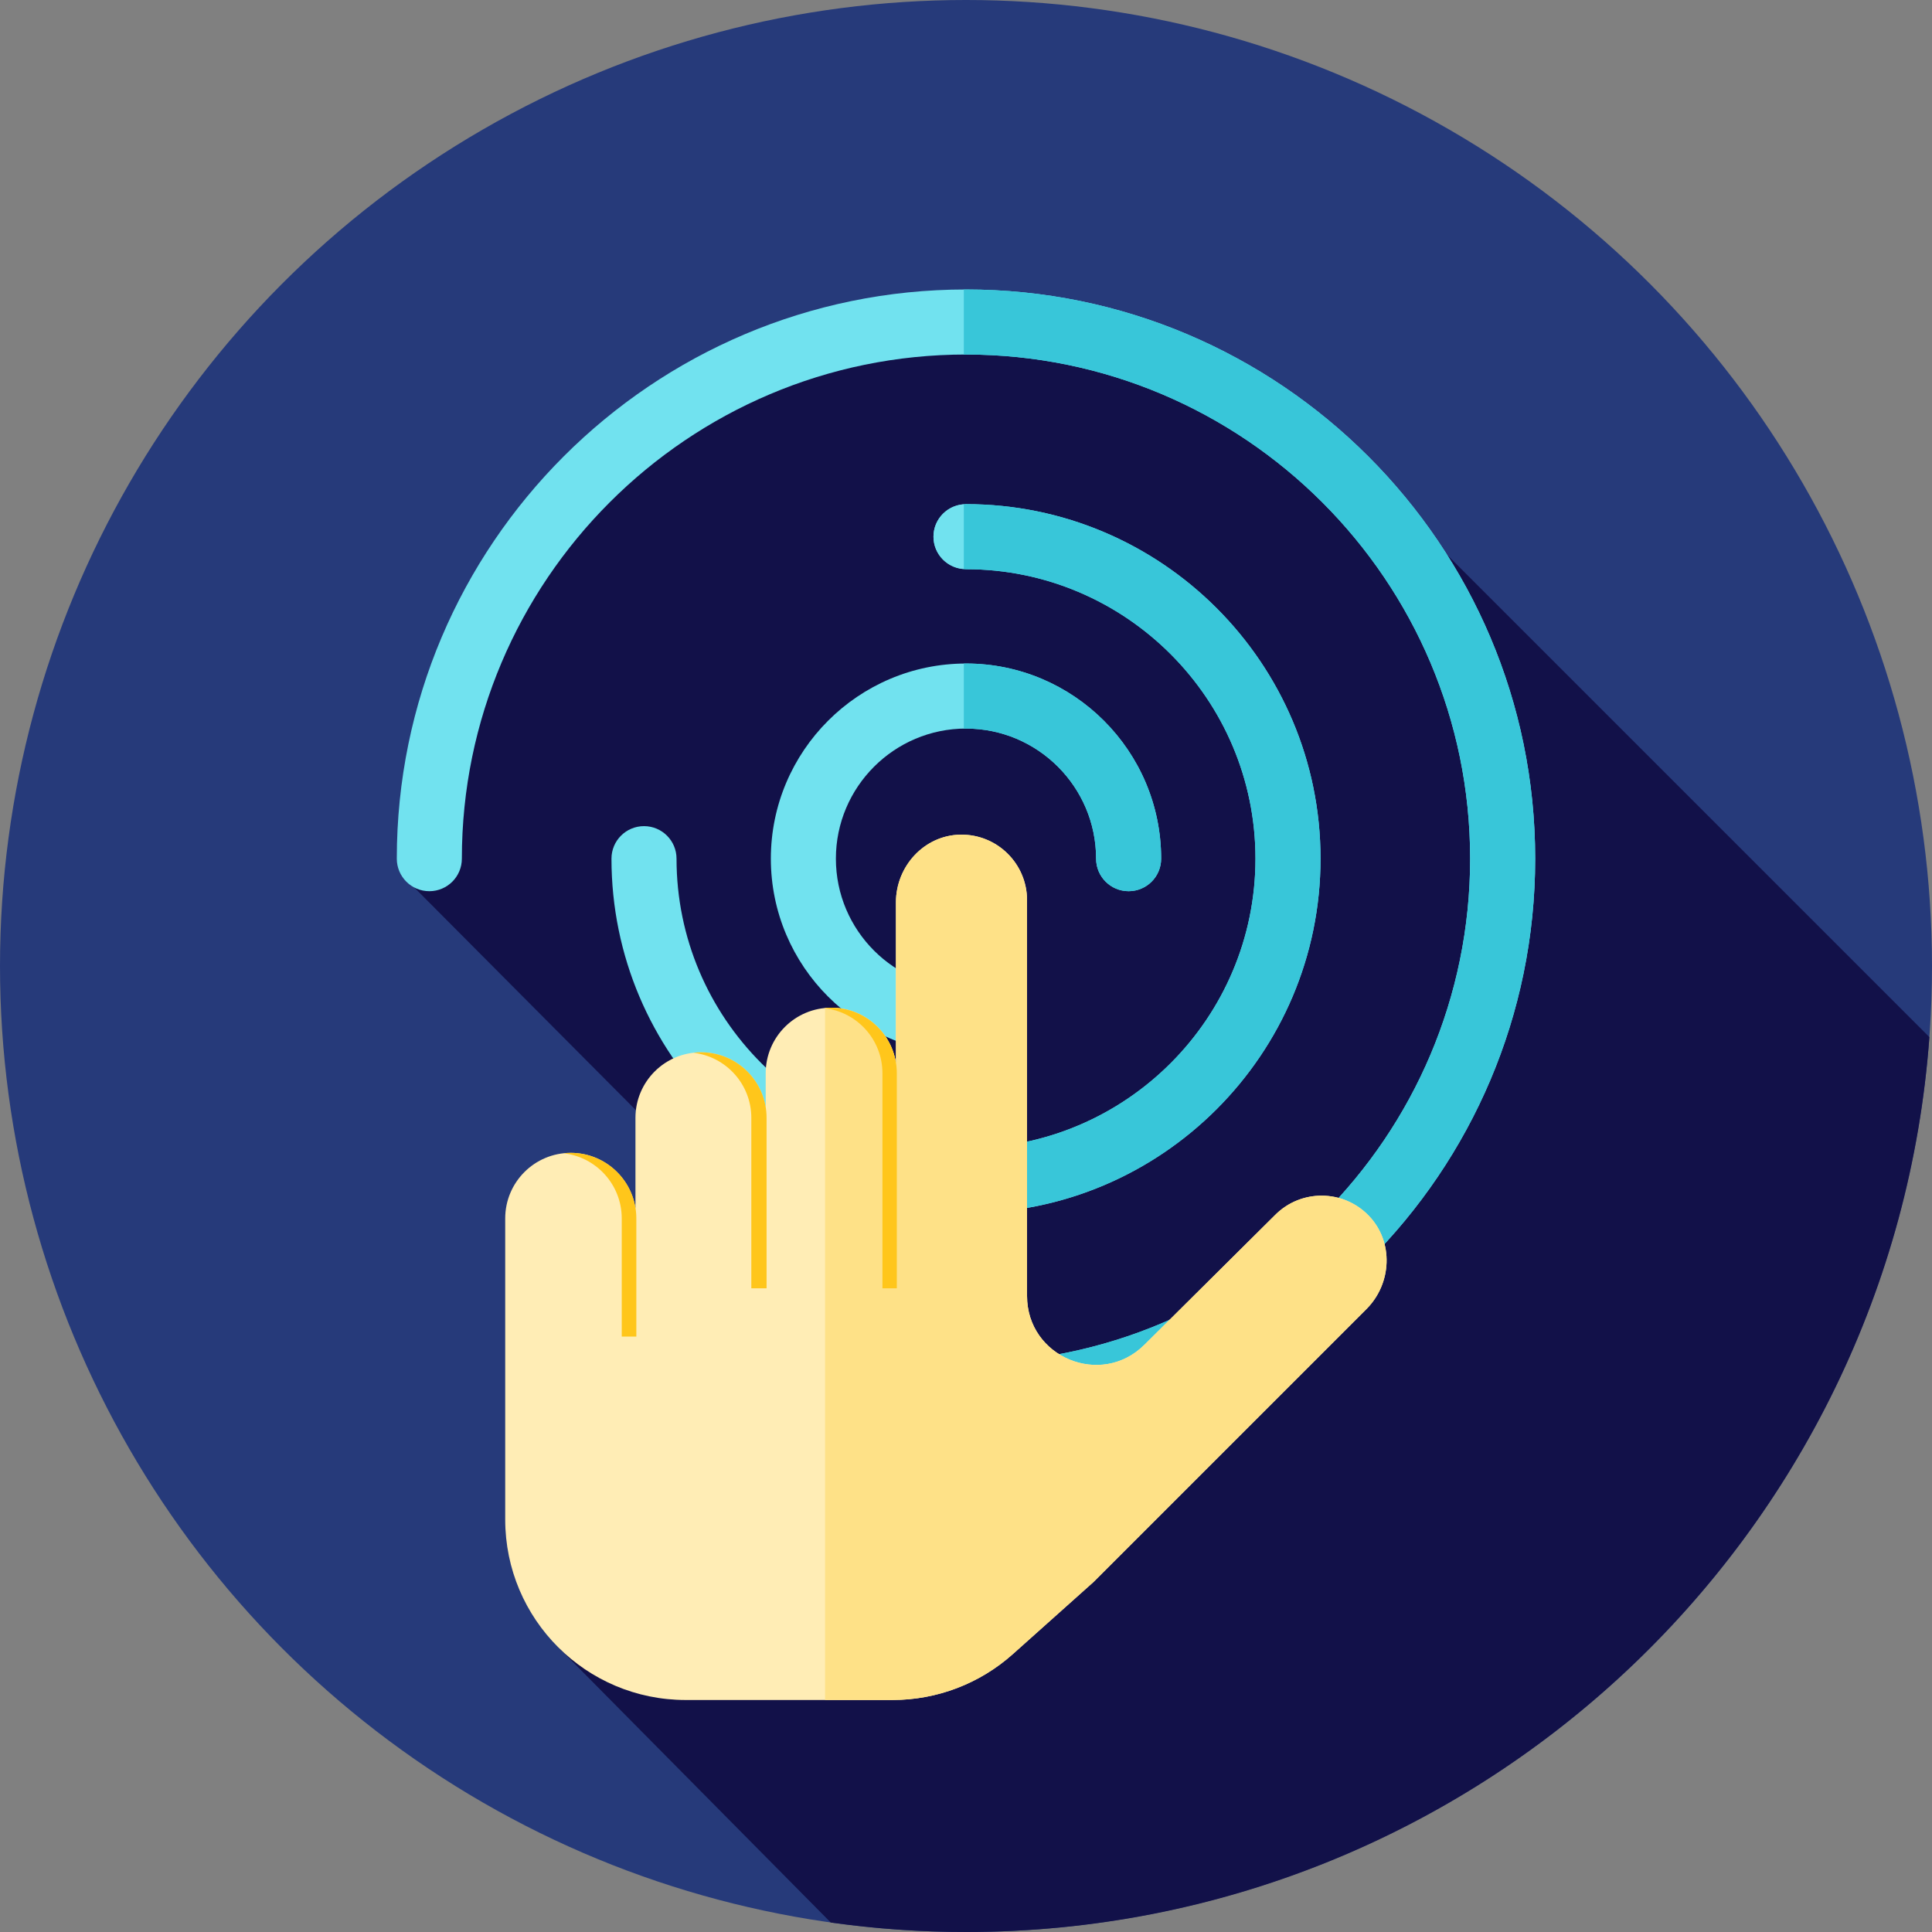 <!-- icon666.com - MILLIONS vector ICONS FREE --><svg version="1.1" id="Layer_1" xmlns="http://www.w3.org/2000/svg" xmlns:xlink="http://www.w3.org/1999/xlink" x="0px" y="0px" viewBox="0 0 512 512" style="enable-background:new 0 0 512 512;" xml:space="preserve"><rect x="0" y="0" width="512" height="512" fill="#808080" stroke="none"/><circle style="fill:#263A7A;" cx="256" cy="256" r="256"></circle><path style="fill:#121149;" d="M382.995,146.532l128.312,128.312C501.66,407.43,391.046,512,256,512 c-12.166,0-24.124-0.869-35.838-2.51l-72.332-73.08l52.431-110.306l-90.548-90.986l18.718-72.783l38.5-48.843l65.508-24.709 l63.785-0.574L382.995,146.532z"></path><g><path style="fill:#71E2EF;" d="M256,279.273c-28.517,0-51.717-23.2-51.717-51.717s23.2-51.717,51.717-51.717 c28.517,0,51.717,23.2,51.717,51.717c0,4.761-3.858,8.62-8.62,8.62s-8.62-3.858-8.62-8.62c0-19.011-15.467-34.478-34.478-34.478 s-34.478,15.467-34.478,34.478s15.467,34.478,34.478,34.478c4.761,0,8.62,3.858,8.62,8.62S260.761,279.273,256,279.273z"></path><path style="fill:#71E2EF;" d="M256,321.508c-51.807,0-93.953-42.146-93.953-93.953c0-4.761,3.858-8.62,8.62-8.62 s8.62,3.858,8.62,8.62c0,42.299,34.414,76.714,76.714,76.714s76.714-34.414,76.714-76.714S298.299,150.842,256,150.842 c-4.761,0-8.62-3.858-8.62-8.62s3.858-8.62,8.62-8.62c51.807,0,93.953,42.146,93.953,93.953S307.807,321.508,256,321.508z"></path><path style="fill:#71E2EF;" d="M256,378.397c-4.761,0-8.62-3.858-8.62-8.62s3.858-8.62,8.62-8.62 c73.668,0,133.603-59.935,133.603-133.603S329.668,93.953,256,93.953s-133.603,59.935-133.603,133.603 c0,4.761-3.858,8.62-8.62,8.62c-4.761,0-8.62-3.858-8.62-8.62c0-83.175,67.667-150.842,150.842-150.842 s150.842,67.667,150.842,150.842S339.175,378.397,256,378.397z"></path></g><path style="fill:#38C6D9;" d="M256,175.838c-0.193,0-0.383,0.012-0.574,0.014v17.253c0.193-0.003,0.381-0.029,0.574-0.029 c19.011,0,34.478,15.467,34.478,34.478c0,4.761,3.858,8.62,8.62,8.62s8.62-3.858,8.62-8.62 C307.717,199.039,284.517,175.838,256,175.838z"></path><path style="fill:#71E2EF;" d="M247.38,142.222c0,4.565,3.558,8.261,8.045,8.561V133.66 C250.939,133.961,247.38,137.657,247.38,142.222z"></path><path style="fill:#38C6D9;" d="M256,133.603c-0.197,0-0.381,0.045-0.574,0.059v17.124c0.193,0.014,0.378,0.059,0.574,0.059 c42.299,0,76.714,34.414,76.714,76.714S298.299,304.271,256,304.271c-0.193,0-0.381-0.014-0.574-0.014v17.239 c0.193,0.002,0.381,0.014,0.574,0.014c51.807,0,93.953-42.146,93.953-93.953S307.807,133.603,256,133.603z"></path><path style="fill:#71E2EF;" d="M247.38,369.778c0,4.565,3.558,8.261,8.045,8.561v-17.124 C250.939,361.517,247.38,365.213,247.38,369.778z"></path><path style="fill:#38C6D9;" d="M256,76.714c-0.191,0-0.383,0.007-0.574,0.007v17.246c0.193,0,0.381-0.014,0.574-0.014 c73.668,0,133.603,59.935,133.603,133.603S329.668,361.158,256,361.158c-0.197,0-0.381,0.045-0.574,0.059v17.124 c0.193,0.014,0.378,0.059,0.574,0.059c83.175,0,150.842-67.667,150.842-150.842S339.175,76.714,256,76.714z"></path><path style="fill:#FFEDB5;" d="M362.748,322.182c-6.765-7.016-17.936-7.094-24.797-0.233l-34.675,34.438 c-11.51,11.431-31.098,3.279-31.098-12.943V238.563c0-9.704-7.954-17.548-17.698-17.37c-9.564,0.176-17.048,8.38-17.048,17.946 v42.582c-1.303-8.306-8.47-14.667-17.141-14.667c-9.595,0-17.374,7.778-17.374,17.374v9.107c-1.303-8.306-8.47-14.667-17.141-14.667 l0,0c-9.595,0-17.374,7.778-17.374,17.374v23.942c-1.303-8.306-8.47-14.667-17.141-14.667c-9.595,0-17.374,7.778-17.374,17.374 v79.791c0,26.419,21.416,47.833,47.833,47.833h54.824c11.759,0,23.105-4.332,31.875-12.167l21.375-19.103l72.318-72.318 C368.876,340.163,369.388,329.069,362.748,322.182z"></path><path style="fill:#FEE187;" d="M362.748,322.182c-6.765-7.016-17.936-7.094-24.797-0.233l-34.675,34.438 c-11.51,11.431-31.098,3.279-31.098-12.943V238.563c0-9.704-7.954-17.548-17.698-17.37c-9.564,0.176-17.048,8.38-17.048,17.946 v42.582c-1.303-8.306-8.47-14.667-17.141-14.667c-0.555,0-1.102,0.033-1.643,0.083v183.377h17.898 c11.759,0,23.105-4.332,31.875-12.167l21.375-19.103l72.318-72.318C368.876,340.163,369.388,329.069,362.748,322.182z"></path><g><path style="fill:#FFC61B;" d="M220.291,267.055c-0.645,0-1.277,0.041-1.903,0.109c8.699,0.948,15.469,8.313,15.469,17.263v56.984 h3.808v-56.984C237.665,274.832,229.886,267.055,220.291,267.055z"></path><path style="fill:#FFC61B;" d="M203.15,341.411v-45.17c0-9.595-7.778-17.374-17.374-17.374l0,0c-0.684,0-1.355,0.05-2.019,0.128 c8.642,1.002,15.353,8.335,15.353,17.246v45.17H203.15z"></path><path style="fill:#FFC61B;" d="M151.262,305.516c-0.655,0-1.298,0.043-1.934,0.114c8.683,0.964,15.439,8.32,15.439,17.26v31.316 h3.868v-31.316C168.636,313.294,160.858,305.516,151.262,305.516z"></path></g></svg>